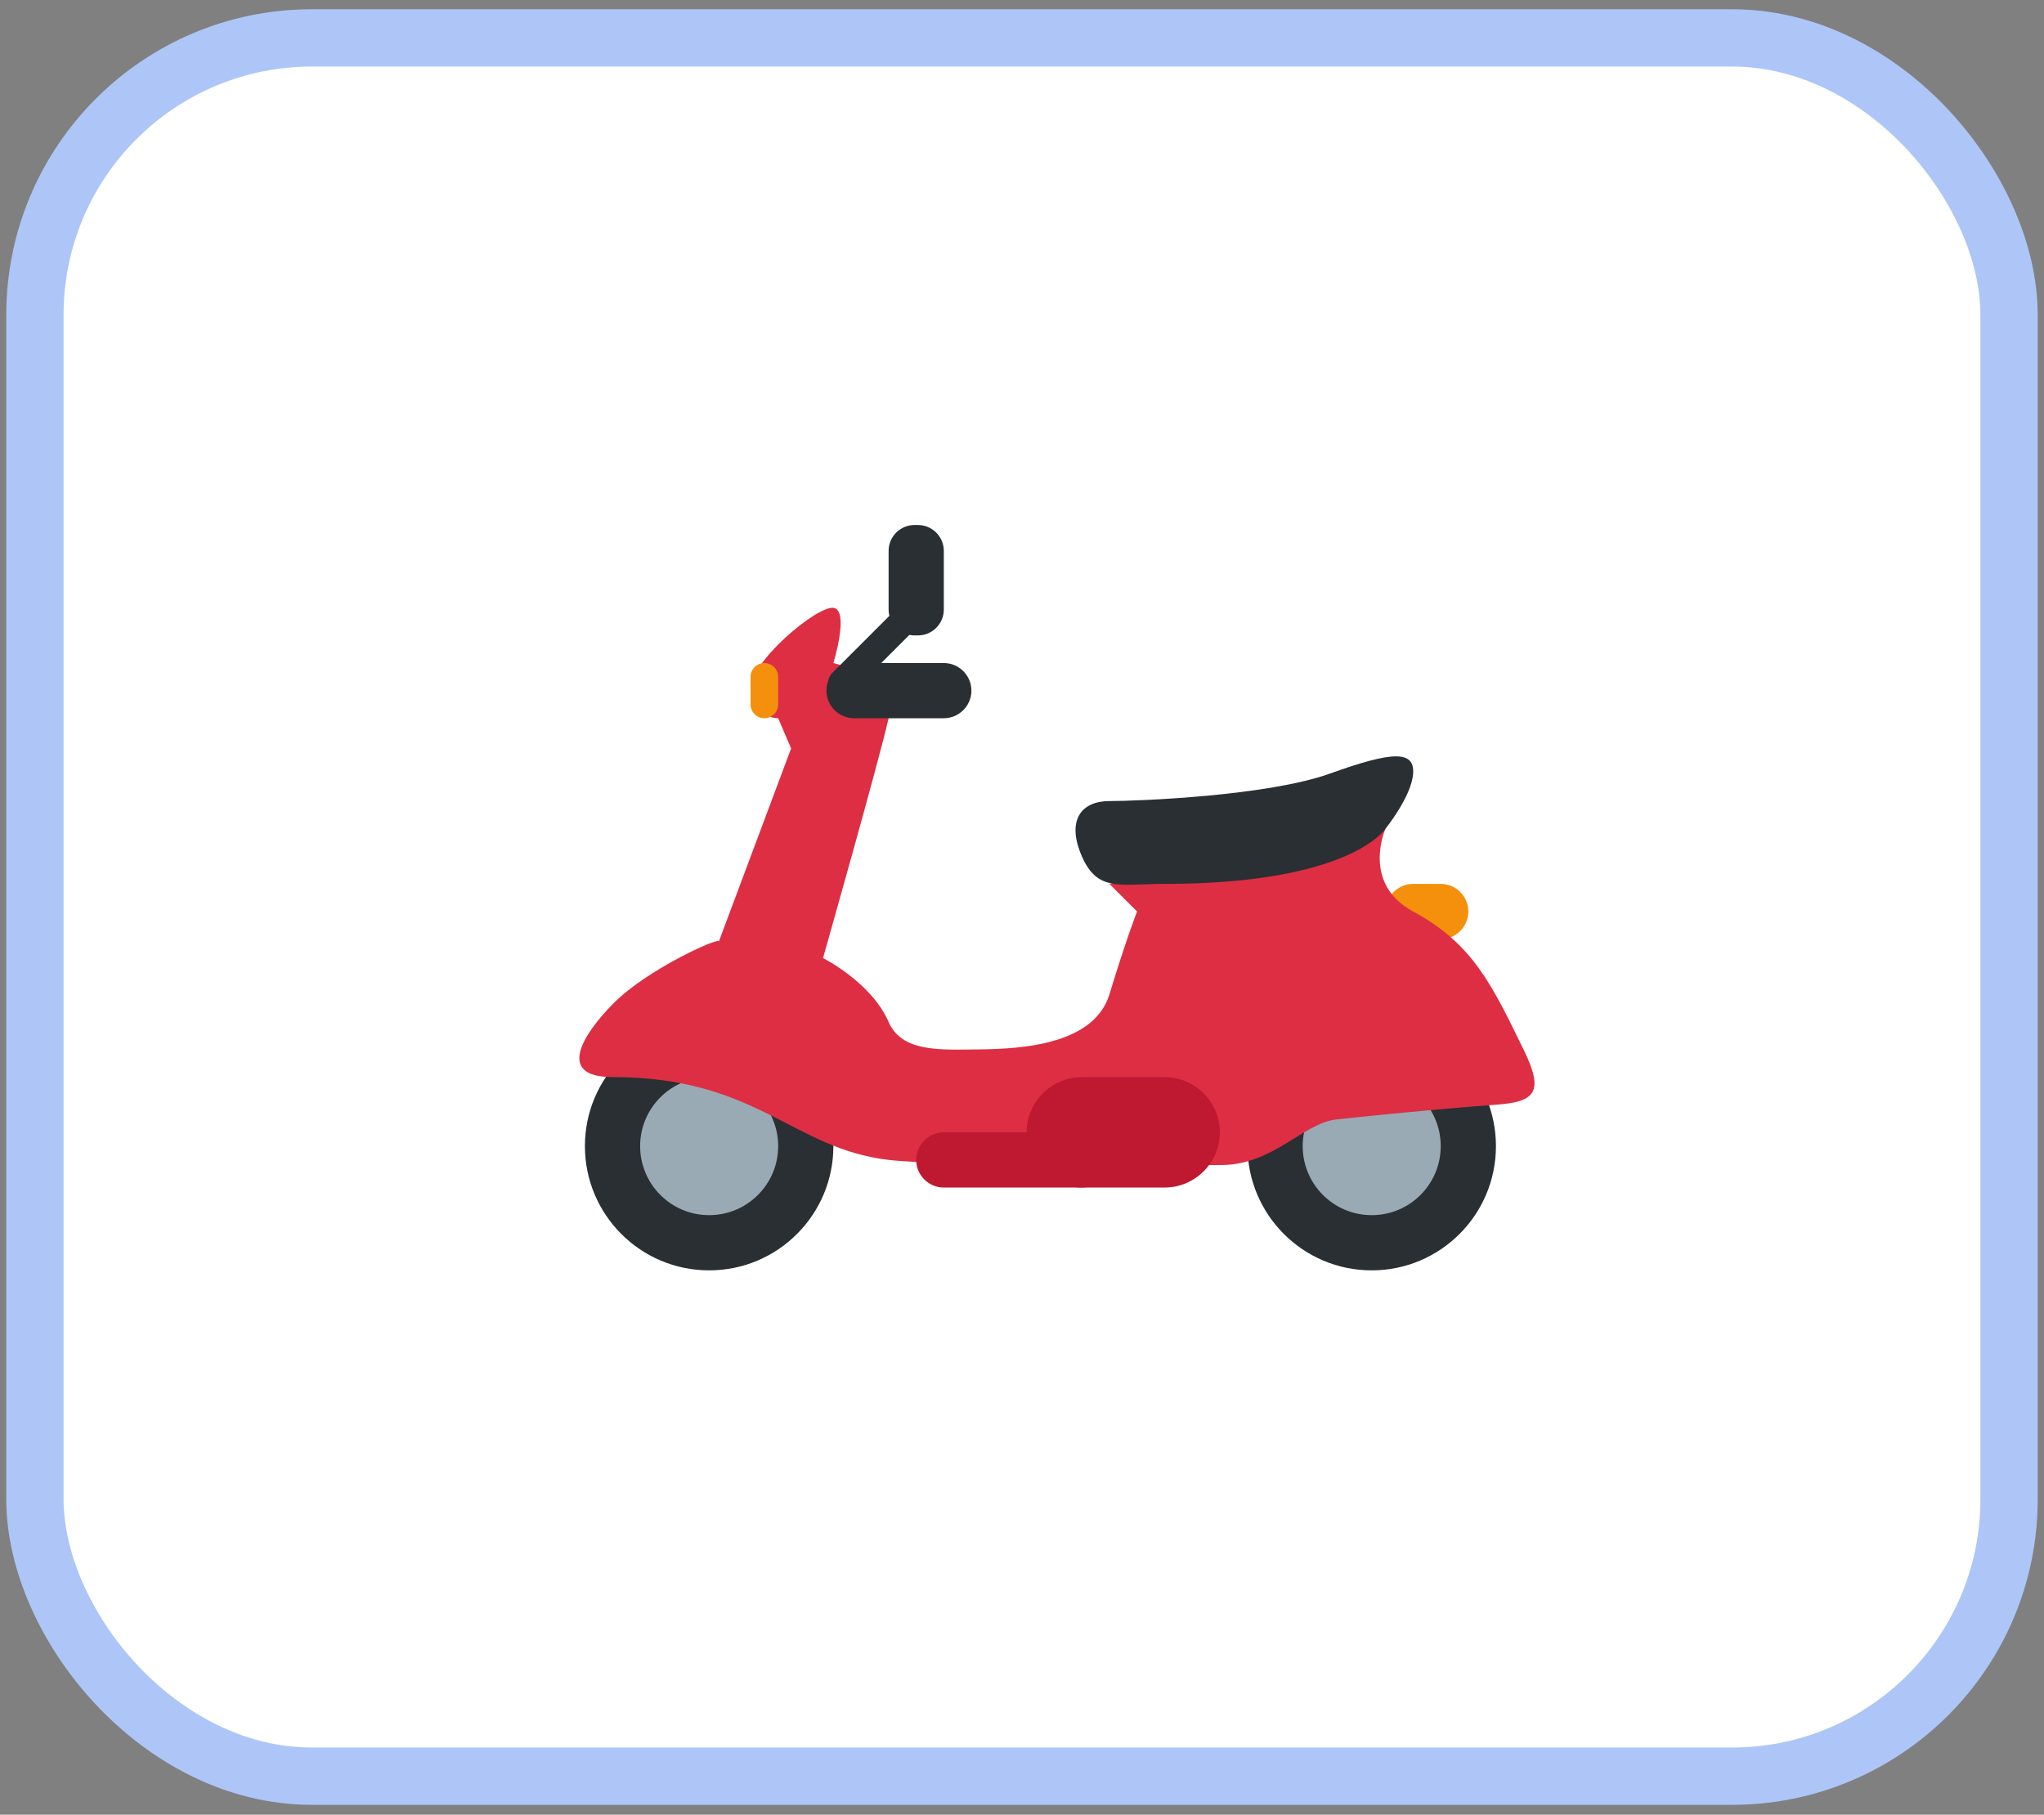 <svg width="107" height="95" viewBox="0 0 107 95" fill="none" xmlns="http://www.w3.org/2000/svg">
<rect x="0" y="0" width="107" height="95" fill="#808080" stroke="none"/>
<rect x="1.828" y="1.984" width="103.343" height="91" rx="14.5" fill="white" stroke="#ADC6F7" stroke-width="3"/>
<path d="M75.42 49.162H73.975C73.18 49.162 72.529 48.511 72.529 47.717C72.529 46.922 73.18 46.272 73.975 46.272H75.42C76.215 46.272 76.865 46.922 76.865 47.717C76.865 48.511 76.215 49.162 75.42 49.162Z" fill="#F4900C"/>
<path d="M43.626 60C43.626 63.592 40.714 66.504 37.122 66.504C33.531 66.504 30.619 63.592 30.619 60C30.619 56.409 33.531 53.497 37.122 53.497C40.714 53.497 43.626 56.409 43.626 60ZM78.31 60C78.31 63.592 75.398 66.504 71.806 66.504C68.215 66.504 65.303 63.592 65.303 60C65.303 56.409 68.215 53.497 71.806 53.497C75.398 53.497 78.31 56.409 78.31 60Z" fill="#292F33"/>
<path d="M40.736 60.001C40.736 61.996 39.118 63.614 37.123 63.614C35.127 63.614 33.51 61.996 33.51 60.001C33.51 58.005 35.127 56.388 37.123 56.388C39.118 56.388 40.736 58.005 40.736 60.001ZM75.42 60.001C75.42 61.996 73.803 63.614 71.807 63.614C69.811 63.614 68.194 61.996 68.194 60.001C68.194 58.005 69.811 56.388 71.807 56.388C73.803 56.388 75.42 58.005 75.42 60.001Z" fill="#99AAB5"/>
<path d="M37.634 49.28L41.413 39.18L40.736 37.6C40.736 37.6 39.412 37.612 39.291 36.155C39.17 34.7 42.77 31.705 43.626 31.82C44.483 31.935 43.626 34.71 43.626 34.71C43.626 34.71 46.979 35.515 46.516 37.6C46.055 39.687 43.084 50.156 43.084 50.156C43.084 50.156 45.613 51.42 46.516 53.497C47.165 54.989 48.946 54.968 50.852 54.942C52.758 54.919 57.2 54.932 58.078 52.052C58.953 49.175 59.523 47.717 59.523 47.717L58.078 46.271L72.529 43.381C72.529 43.381 71.242 46.245 73.975 47.717C77.108 49.406 78.108 51.574 79.755 54.942C80.838 57.159 80.403 57.684 78.31 57.833C75.505 58.035 71.894 58.391 69.942 58.606C68.213 58.8 66.642 60.99 63.925 60.99C61.208 60.99 49.398 61.061 46.516 60.721C41.464 60.13 39.64 56.386 32.065 56.386C29.07 56.386 30.533 54.127 32.105 52.535C33.852 50.763 37.598 49.066 37.634 49.28Z" fill="#DD2E44"/>
<path d="M60.968 62.168H56.633C55.043 62.168 53.742 60.868 53.742 59.278C53.742 57.688 55.043 56.388 56.633 56.388H60.968C62.558 56.388 63.858 57.688 63.858 59.278C63.858 60.868 62.558 62.168 60.968 62.168Z" fill="#BE1931"/>
<path d="M56.633 62.169H49.407C48.612 62.169 47.962 61.518 47.962 60.724C47.962 59.929 48.612 59.278 49.407 59.278H56.633C57.428 59.278 58.078 59.929 58.078 60.724C58.078 61.518 57.428 62.169 56.633 62.169Z" fill="#BE1931"/>
<path d="M60.968 46.271C58.63 46.271 57.455 46.714 56.633 44.826C55.811 42.939 56.604 41.936 58.078 41.936C59.552 41.936 66.356 41.674 69.639 40.491C72.923 39.307 74.052 39.29 73.975 40.491C73.898 41.692 72.53 43.381 72.53 43.381C72.53 43.381 70.718 46.271 60.968 46.271ZM49.407 37.6H44.709C43.914 37.6 43.264 36.95 43.264 36.155C43.264 35.36 43.914 34.71 44.709 34.71H49.407C50.202 34.71 50.852 35.36 50.852 36.155C50.852 36.95 50.202 37.6 49.407 37.6Z" fill="#292F33"/>
<path d="M40.013 37.6C39.615 37.6 39.29 37.275 39.29 36.878V35.432C39.29 35.035 39.615 34.71 40.013 34.71C40.41 34.71 40.735 35.035 40.735 35.432V36.878C40.735 37.275 40.41 37.6 40.013 37.6Z" fill="#F4900C"/>
<path d="M48.051 33.265H47.871C47.125 33.265 46.517 32.655 46.517 31.911V28.838C46.517 28.094 47.125 27.484 47.872 27.484H48.053C48.798 27.484 49.407 28.094 49.407 28.838V31.911C49.407 32.655 48.798 33.265 48.051 33.265Z" fill="#292F33"/>
<path d="M43.6 36.251L43.568 36.219C43.296 35.947 43.296 35.501 43.568 35.229L47.687 31.109C47.96 30.837 48.405 30.837 48.677 31.109L48.71 31.141C48.982 31.414 48.982 31.859 48.71 32.131L44.59 36.251C44.318 36.523 43.871 36.523 43.6 36.251Z" fill="#292F33"/>
</svg>
